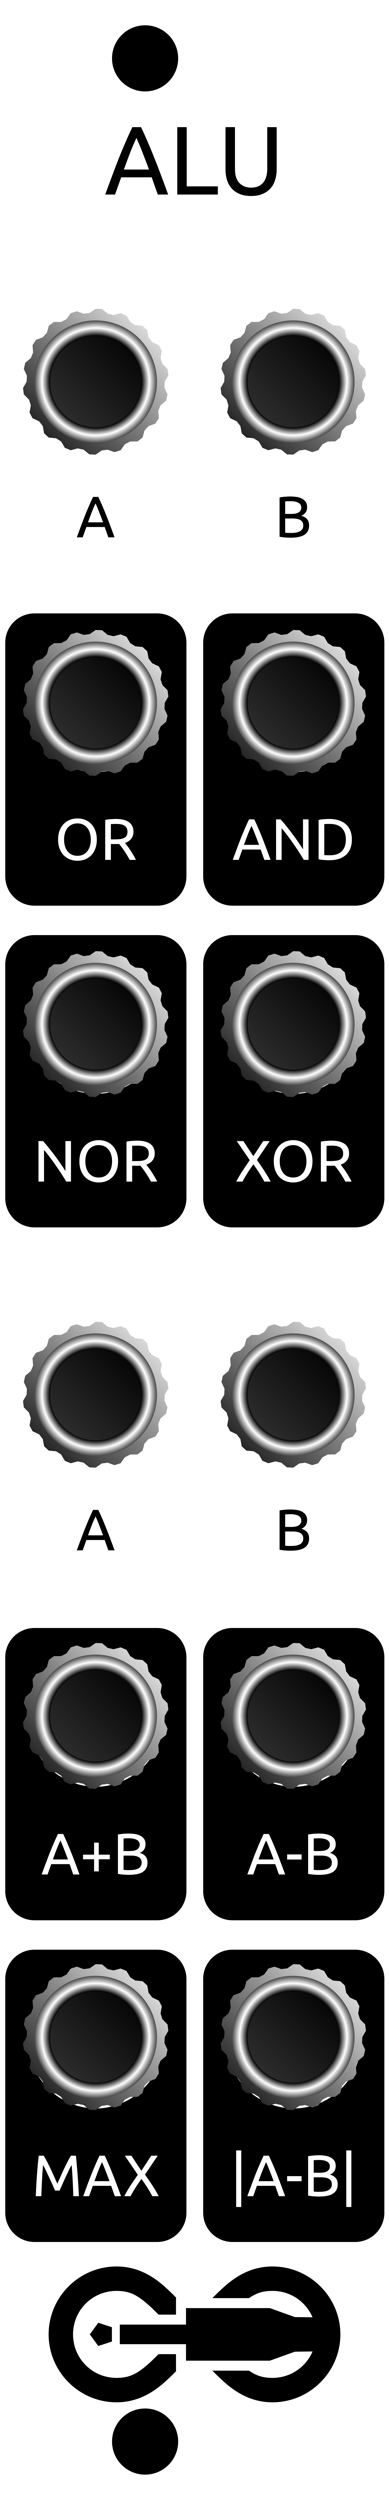 <?xml version="1.0" encoding="UTF-8"?>
<svg id="svg413" width="20mm" height="128.5mm" version="1.1" viewBox="0 0 20 128.5" xmlns="http://www.w3.org/2000/svg">
  <defs id="defs207">
    <linearGradient id="id1" x1="1" x2="0" y2="1">
      <stop id="stop3" stop-color="#fff" offset="-1"/>
      <stop id="stop5" offset="2"/>
    </linearGradient>
    <radialGradient id="id2">
      <stop id="stop8" offset=".746"/>
      <stop id="stop10" stop-color="#fff" offset=".873"/>
      <stop id="stop12" stop-color="#444" offset="1"/>
    </radialGradient>
    <linearGradient id="id3" x1="1" x2="0" y2="1">
      <stop id="stop15" offset="0"/>
      <stop id="stop17" stop-color="#333" offset="1"/>
    </linearGradient>
  </defs>
  <rect id="background" width="20" height="128.5" fill="#fff"/>
  <g id="stencil" font-family="Ubuntu" font-size="3">
    <path id="path1240" d="m8.115 10q-0.085-0.225-0.16-0.44-0.075-0.22-0.155-0.445h-1.57l-0.315 0.885h-0.505q0.2-0.55 0.375-1.015 0.175-0.47 0.34-0.89 0.17-0.42 0.335-0.8 0.165-0.385 0.345-0.76h0.445q0.18 0.375 0.345 0.76 0.165 0.38 0.33 0.8 0.17 0.42 0.345 0.89 0.175 0.465 0.375 1.015zm-0.455-1.285q-0.16-0.435-0.32-0.84-0.155-0.41-0.325-0.785-0.175 0.375-0.335 0.785-0.155 0.405-0.31 0.84z"/>
    <path id="path1242" d="m11.2 9.58v0.42h-2.085v-3.465h0.485v3.045z"/>
    <path id="path1244" d="m12.91 10.075q-0.34 0-0.59-0.105t-0.41-0.285q-0.16-0.185-0.24-0.435-0.075-0.25-0.075-0.54v-2.175h0.485v2.12q0 0.52 0.23 0.755t0.6 0.235q0.185 0 0.335-0.055 0.155-0.06 0.265-0.18t0.17-0.305q0.06-0.19 0.06-0.45v-2.12h0.485v2.175q0 0.29-0.08 0.54-0.075 0.25-0.24 0.435-0.16 0.18-0.41 0.285-0.245 0.105-0.585 0.105z"/>
    <path id="path213" transform="translate(2.5 116.5) scale(.15)" d="m23.274 0c-12.804 0-23.274 10.47-23.274 23.274 0 12.804 10.47 23.274 23.274 23.274 6.282 0 11.38-2.549 15.731-6.245 1.539-1.307 3.076-2.788 4.658-4.388l-0.009-5.869-5.989 0.003c-1.484 1.506-2.847 2.828-4.08 3.877-3.513 2.985-6.049 4.254-10.311 4.254-8.281 0-14.905-6.623-14.905-14.905 0-8.281 6.623-14.905 14.905-14.905 4.261 0 6.798 1.27 10.311 4.254 1.234 1.048 2.596 2.371 4.08 3.877l5.989 0.003 0.009-5.869c-1.582-1.6-3.12-3.08-4.658-4.388-4.351-3.697-9.449-6.245-15.731-6.245zm53.451 0c-6.282 1.0197e-4 -11.379 2.549-15.73 6.245-1.607 1.366-3.213 2.919-4.871 4.602h12.572c2.477-1.718 4.74-2.478 8.029-2.478h3.82e-4c6.2 0 11.47 3.713 13.728 9.055l-6.042-0.075-8.585-3.08-28.741 3.81e-4v5.646h-22.686v6.719h22.686v5.646l28.741 3.82e-4 8.585-3.08 6.042-0.075c-2.258 5.341-7.528 9.055-13.728 9.055h-3.82e-4c-3.289-5.9e-5 -5.553-0.761-8.029-2.478h-12.572c1.658 1.683 3.264 3.236 4.871 4.602 4.351 3.697 9.449 6.245 15.73 6.245h3.82e-4c12.804 0 23.274-10.47 23.274-23.274-8e-6 -12.804-10.47-23.274-23.274-23.274zm-59.712 19.295-2.891 3.979 2.891 3.979 4.677-1.52v-4.918z"/>
    <g id="g216" transform="translate(4.92,19.62)">
      <path id="path1247" d="m0.652 8q-0.051-0.135-0.096-0.264-0.045-0.132-0.093-0.267h-0.942l-0.189 0.531h-0.303q0.12-0.33 0.225-0.609 0.105-0.282 0.204-0.534 0.102-0.252 0.201-0.48 0.099-0.231 0.207-0.456h0.267q0.108 0.225 0.207 0.456 0.099 0.228 0.198 0.48 0.102 0.252 0.207 0.534 0.105 0.279 0.225 0.609zm-0.273-0.771q-0.096-0.261-0.192-0.504-0.093-0.246-0.195-0.471-0.105 0.225-0.201 0.471-0.093 0.243-0.186 0.504z"/>
    </g>
    <g id="g219" transform="translate(15.08,19.62)">
      <path id="path1250" d="m-0.145 8.018q-0.063 0-0.138-3e-3 -0.072-3e-3 -0.147-9e-3 -0.072-6e-3 -0.144-0.015t-0.132-0.024v-2.016q0.06-0.015 0.132-0.024t0.144-0.015q0.075-6e-3 0.147-9e-3t0.135-3e-3q0.18 0 0.336 0.027 0.159 0.027 0.273 0.093 0.117 0.063 0.183 0.168t0.066 0.258q0 0.171-0.081 0.282-0.081 0.108-0.216 0.162 0.183 0.054 0.291 0.171t0.108 0.33q0 0.312-0.231 0.471-0.228 0.156-0.726 0.156zm-0.273-0.987v0.732q0.033 3e-3 0.078 6e-3 0.039 3e-3 0.09 6e-3 0.054 0 0.123 0 0.129 0 0.243-0.015 0.117-0.018 0.204-0.06t0.138-0.117q0.054-0.075 0.054-0.189 0-0.102-0.039-0.171-0.039-0.072-0.114-0.114-0.072-0.042-0.174-0.06t-0.228-0.018zm0-0.234h0.306q0.108 0 0.204-0.015t0.165-0.054q0.072-0.039 0.111-0.102 0.042-0.063 0.042-0.159 0-0.09-0.042-0.15-0.042-0.063-0.117-0.099-0.072-0.039-0.171-0.057t-0.21-0.018-0.174 3e-3 -0.114 9e-3z"/>
    </g>
    <g id="g223" transform="translate(4.92,36.13)">
      <path id="path_cannkgwrwx" transform="matrix(.265 0 0 .265 -4.92 -36.13)" d="m6.689 118.98a5.669 5.669 0 0 0-5.67 5.668v45.355a5.669 5.669 0 0 0 5.67 5.668h23.811a5.669 5.669 0 0 0 5.67-5.668v-45.355a5.669 5.669 0 0 0-5.67-5.668zm11.906 4.346a13.229 13.229 0 0 1 0 26.457 13.229 13.229 0 0 1 0-26.457zm-3.543 35.426c0.506 0 0.982 0.086 1.428 0.26 0.454 0.174 0.851 0.435 1.191 0.783 0.34 0.34 0.608 0.767 0.805 1.281 0.204 0.514 0.307 1.107 0.307 1.779 0 0.673-0.103 1.267-0.307 1.781-0.197 0.514-0.465 0.945-0.805 1.293-0.34 0.34-0.738 0.596-1.191 0.77-0.446 0.174-0.921 0.262-1.428 0.262-0.514 0-1.002-0.088-1.463-0.262-0.454-0.174-0.855-0.429-1.203-0.77-0.34-0.348-0.612-0.779-0.816-1.293-0.197-0.514-0.295-1.109-0.295-1.781 0-0.673 0.098-1.265 0.295-1.779 0.204-0.514 0.476-0.941 0.816-1.281 0.348-0.348 0.75-0.609 1.203-0.783 0.461-0.174 0.949-0.26 1.463-0.26zm7.449 0.102c1.104 0 1.943 0.207 2.518 0.623 0.582 0.416 0.873 1.035 0.873 1.859 0 0.522-0.14 0.967-0.42 1.338-0.272 0.37-0.676 0.647-1.213 0.828 0.121 0.151 0.272 0.352 0.453 0.602 0.189 0.242 0.382 0.514 0.578 0.816 0.197 0.295 0.389 0.605 0.578 0.93 0.197 0.325 0.362 0.639 0.498 0.941h-1.201c-0.151-0.287-0.317-0.578-0.498-0.873-0.174-0.295-0.352-0.575-0.533-0.84-0.181-0.272-0.363-0.525-0.545-0.76-0.174-0.234-0.333-0.437-0.477-0.611-0.098 8e-3 -0.201 0.012-0.307 0.012h-1.291v3.072h-1.1v-7.744c0.31-0.076 0.653-0.126 1.031-0.148 0.386-0.03 0.737-0.045 1.055-0.045zm-7.473 0.861c-0.401 0-0.763 0.075-1.088 0.227-0.317 0.144-0.59 0.353-0.816 0.625-0.219 0.272-0.391 0.603-0.512 0.996-0.121 0.386-0.18 0.817-0.18 1.293s0.059 0.912 0.18 1.305c0.121 0.386 0.293 0.714 0.512 0.986 0.227 0.272 0.499 0.484 0.816 0.635 0.325 0.144 0.687 0.215 1.088 0.215s0.761-0.071 1.078-0.215c0.317-0.151 0.585-0.363 0.805-0.635 0.227-0.272 0.401-0.601 0.521-0.986 0.121-0.393 0.182-0.828 0.182-1.305s-0.061-0.907-0.182-1.293c-0.121-0.393-0.295-0.724-0.521-0.996-0.219-0.272-0.487-0.481-0.805-0.625-0.317-0.151-0.677-0.227-1.078-0.227zm7.562 0.102c-0.469 0-0.827 0.013-1.076 0.035v2.959h0.781c0.378 0 0.719-0.019 1.022-0.057 0.302-0.038 0.556-0.109 0.76-0.215 0.212-0.106 0.373-0.254 0.486-0.443 0.113-0.197 0.17-0.452 0.17-0.77 0-0.295-0.057-0.542-0.17-0.738-0.113-0.197-0.268-0.351-0.465-0.465-0.189-0.113-0.415-0.193-0.68-0.238-0.257-0.045-0.533-0.068-0.828-0.068z" style=""/>
    </g>
    <g id="g227" transform="translate(15.08,36.13)">
      <path id="path_stvqvmigzv" transform="matrix(.265 0 0 .265 -15.08 -36.13)" d="m45.09 118.98a5.669 5.669 0 0 0-5.67 5.668v45.355a5.669 5.669 0 0 0 5.67 5.668h23.811a5.669 5.669 0 0 0 5.67-5.668v-45.355a5.669 5.669 0 0 0-5.67-5.668zm11.906 4.346a13.229 13.229 0 0 1 0 26.457 13.229 13.229 0 0 1 0-26.457zm6.904 35.527c0.643 0 1.233 0.084 1.77 0.25 0.537 0.159 0.997 0.404 1.383 0.736 0.386 0.325 0.685 0.742 0.896 1.248 0.212 0.499 0.316 1.087 0.316 1.768 0 0.68-0.105 1.275-0.316 1.781-0.212 0.499-0.511 0.913-0.896 1.246-0.386 0.325-0.846 0.572-1.383 0.738-0.537 0.159-1.127 0.238-1.77 0.238-0.317 0-0.669-0.017-1.055-0.047-0.378-0.023-0.721-0.071-1.031-0.146v-7.619c0.31-0.076 0.653-0.126 1.031-0.148 0.386-0.03 0.737-0.045 1.055-0.045zm-15.58 0.08h1.01c0.272 0.567 0.534 1.141 0.783 1.723 0.249 0.574 0.499 1.179 0.748 1.814 0.257 0.635 0.517 1.307 0.781 2.018 0.265 0.703 0.549 1.471 0.852 2.303h-1.203c-0.129-0.34-0.248-0.673-0.361-0.998-0.113-0.333-0.231-0.67-0.352-1.01h-3.561l-0.715 2.008h-1.145c0.302-0.832 0.585-1.6 0.85-2.303 0.265-0.711 0.522-1.383 0.771-2.018 0.257-0.635 0.51-1.24 0.76-1.814 0.249-0.582 0.509-1.156 0.781-1.723zm5.24 0h0.873c0.355 0.378 0.732 0.82 1.133 1.326 0.408 0.499 0.808 1.016 1.201 1.553 0.401 0.529 0.775 1.05 1.123 1.564 0.355 0.514 0.655 0.972 0.896 1.373v-5.816h1.076v7.857h-0.918c-0.166-0.28-0.359-0.594-0.578-0.941-0.212-0.348-0.442-0.708-0.691-1.078-0.249-0.378-0.511-0.759-0.783-1.145-0.265-0.386-0.528-0.756-0.793-1.111-0.265-0.363-0.522-0.702-0.771-1.02s-0.48-0.598-0.691-0.84v6.135h-1.076zm10.43 0.883c-0.31 0-0.551 4e-3 -0.725 0.012-0.166 8e-3 -0.284 0.016-0.352 0.023v6.01c0.068 8e-3 0.185 0.014 0.352 0.021 0.174 8e-3 0.415 0.012 0.725 0.012 1.043 0 1.822-0.264 2.336-0.793 0.514-0.537 0.771-1.286 0.771-2.246s-0.257-1.703-0.771-2.232c-0.514-0.537-1.293-0.807-2.336-0.807zm-15.193 0.375c-0.265 0.567-0.518 1.159-0.76 1.779-0.234 0.612-0.469 1.249-0.703 1.906h2.926c-0.242-0.658-0.483-1.294-0.725-1.906-0.234-0.62-0.481-1.212-0.738-1.779z" style=""/>
    </g>
    <g id="g231" transform="translate(4.92,52.64)">
      <path id="path_yrrrokilbs" transform="matrix(.265 0 0 .265 -4.92 -52.64)" d="m6.689 181.38a5.669 5.669 0 0 0-5.67 5.67v45.354a5.669 5.669 0 0 0 5.67 5.67h23.811a5.669 5.669 0 0 0 5.67-5.67v-45.354a5.669 5.669 0 0 0-5.67-5.67zm11.906 4.348a13.229 13.229 0 0 1 0 26.457 13.229 13.229 0 0 1 0-26.457zm0.584 35.426c0.506 0 0.982 0.086 1.428 0.26 0.454 0.174 0.851 0.435 1.191 0.783 0.34 0.34 0.608 0.767 0.805 1.281 0.204 0.514 0.307 1.107 0.307 1.779s-0.103 1.267-0.307 1.781c-0.197 0.514-0.465 0.943-0.805 1.291-0.34 0.34-0.738 0.598-1.191 0.771-0.446 0.174-0.921 0.262-1.428 0.262-0.514 0-1.002-0.088-1.463-0.262-0.454-0.174-0.855-0.431-1.203-0.771-0.34-0.348-0.61-0.777-0.814-1.291-0.197-0.514-0.295-1.109-0.295-1.781s0.098-1.265 0.295-1.779c0.204-0.514 0.474-0.941 0.814-1.281 0.348-0.348 0.75-0.609 1.203-0.783 0.461-0.174 0.949-0.26 1.463-0.26zm7.449 0.102c1.104 0 1.943 0.207 2.518 0.623 0.582 0.416 0.873 1.035 0.873 1.859 0 0.522-0.14 0.968-0.42 1.338-0.272 0.37-0.676 0.647-1.213 0.828 0.121 0.151 0.272 0.352 0.453 0.602 0.189 0.242 0.382 0.514 0.578 0.816 0.197 0.295 0.389 0.605 0.578 0.93 0.197 0.325 0.362 0.639 0.498 0.941h-1.201c-0.151-0.287-0.317-0.578-0.498-0.873-0.174-0.295-0.352-0.575-0.533-0.84-0.181-0.272-0.363-0.525-0.545-0.76-0.174-0.234-0.333-0.437-0.477-0.611-0.098 8e-3 -0.199 0.01-0.305 0.01h-1.293v3.074h-1.1v-7.744c0.31-0.076 0.653-0.126 1.031-0.148 0.386-0.03 0.737-0.045 1.055-0.045zm-19.162 0.078h0.873c0.355 0.378 0.732 0.822 1.133 1.328 0.408 0.499 0.81 1.016 1.203 1.553 0.401 0.529 0.773 1.05 1.121 1.564 0.355 0.514 0.655 0.972 0.896 1.373v-5.818h1.078v7.859h-0.92c-0.166-0.28-0.359-0.594-0.578-0.941-0.212-0.348-0.442-0.708-0.691-1.078-0.249-0.378-0.509-0.759-0.781-1.145-0.265-0.386-0.53-0.756-0.795-1.111-0.265-0.363-0.522-0.704-0.771-1.022s-0.48-0.596-0.691-0.838v6.135h-1.076zm11.689 0.783c-0.401 0-0.763 0.075-1.088 0.227-0.317 0.144-0.59 0.351-0.816 0.623-0.219 0.272-0.389 0.605-0.51 0.998-0.121 0.386-0.182 0.817-0.182 1.293s0.061 0.912 0.182 1.305c0.121 0.386 0.291 0.714 0.51 0.986 0.227 0.272 0.499 0.484 0.816 0.635 0.325 0.144 0.687 0.215 1.088 0.215s0.761-0.071 1.078-0.215c0.317-0.151 0.585-0.363 0.805-0.635 0.227-0.272 0.401-0.601 0.521-0.986 0.121-0.393 0.182-0.828 0.182-1.305 0-0.476-0.061-0.907-0.182-1.293-0.121-0.393-0.295-0.726-0.521-0.998-0.219-0.272-0.487-0.479-0.805-0.623-0.317-0.151-0.677-0.227-1.078-0.227zm7.562 0.102c-0.469 0-0.827 0.013-1.076 0.035v2.959h0.781c0.378 0 0.719-0.019 1.022-0.057 0.302-0.038 0.556-0.109 0.76-0.215 0.212-0.106 0.373-0.254 0.486-0.443 0.113-0.197 0.172-0.454 0.172-0.771 0-0.295-0.058-0.54-0.172-0.736-0.113-0.197-0.268-0.351-0.465-0.465-0.189-0.113-0.415-0.193-0.68-0.238-0.257-0.045-0.533-0.068-0.828-0.068z" style=""/>
    </g>
    <g id="g235" transform="translate(15.08,52.64)">
      <path id="path_vzpoapcczo" transform="matrix(.265 0 0 .265 -15.08 -52.64)" d="m45.09 181.38a5.669 5.669 0 0 0-5.67 5.67v45.354a5.669 5.669 0 0 0 5.67 5.67h23.811a5.669 5.669 0 0 0 5.67-5.67v-45.354a5.669 5.669 0 0 0-5.67-5.67zm11.906 4.348a13.229 13.229 0 0 1 0 26.457 13.229 13.229 0 0 1 0-26.457zm-0.104 35.426c0.506 0 0.984 0.086 1.43 0.26 0.454 0.174 0.849 0.435 1.19 0.783 0.34 0.34 0.61 0.767 0.807 1.281 0.204 0.514 0.305 1.107 0.305 1.779s-0.101 1.267-0.305 1.781c-0.197 0.514-0.466 0.943-0.807 1.291-0.34 0.34-0.736 0.598-1.19 0.771-0.446 0.174-0.923 0.262-1.43 0.262-0.514 0-1.002-0.088-1.463-0.262-0.454-0.174-0.853-0.431-1.201-0.771-0.34-0.348-0.612-0.777-0.816-1.291-0.197-0.514-0.295-1.109-0.295-1.781-1e-6 -0.673 0.098-1.265 0.295-1.779 0.204-0.514 0.476-0.941 0.816-1.281 0.348-0.348 0.748-0.609 1.201-0.783 0.461-0.174 0.949-0.26 1.463-0.26zm7.449 0.102c1.104 0 1.943 0.207 2.518 0.623 0.582 0.416 0.873 1.035 0.873 1.859 0 0.522-0.14 0.968-0.42 1.338-0.272 0.37-0.676 0.647-1.213 0.828 0.121 0.151 0.272 0.352 0.453 0.602 0.189 0.242 0.384 0.514 0.58 0.816 0.197 0.295 0.389 0.605 0.578 0.93 0.197 0.325 0.362 0.639 0.498 0.941h-1.201c-0.151-0.287-0.319-0.578-0.5-0.873-0.174-0.295-0.352-0.575-0.533-0.84-0.181-0.272-0.362-0.525-0.543-0.76-0.174-0.234-0.333-0.437-0.477-0.611-0.098 8e-3 -0.201 0.01-0.307 0.01h-1.293v3.074h-1.1v-7.744c0.31-0.076 0.655-0.126 1.033-0.148 0.386-0.03 0.735-0.045 1.053-0.045zm-18.402 0.078h1.272l1.938 2.926 1.916-2.926h1.26l-2.473 3.664c0.514 0.733 0.998 1.447 1.451 2.143 0.454 0.695 0.855 1.38 1.203 2.053h-1.236c-0.113-0.227-0.249-0.478-0.408-0.75-0.159-0.28-0.333-0.567-0.521-0.861-0.189-0.302-0.386-0.6-0.59-0.895-0.204-0.302-0.401-0.587-0.59-0.852-0.189 0.265-0.386 0.549-0.59 0.852-0.204 0.295-0.401 0.592-0.59 0.895-0.181 0.295-0.355 0.582-0.521 0.861-0.159 0.272-0.295 0.523-0.408 0.75h-1.213c0.34-0.665 0.734-1.343 1.18-2.031 0.454-0.688 0.933-1.393 1.44-2.119zm10.932 0.783c-0.401 0-0.765 0.075-1.09 0.227-0.317 0.144-0.59 0.351-0.816 0.623-0.219 0.272-0.389 0.605-0.51 0.998-0.121 0.386-0.182 0.817-0.182 1.293-1e-6 0.476 0.061 0.912 0.182 1.305 0.121 0.386 0.291 0.714 0.51 0.986 0.227 0.272 0.499 0.484 0.816 0.635 0.325 0.144 0.689 0.215 1.09 0.215s0.759-0.071 1.076-0.215c0.317-0.151 0.585-0.363 0.805-0.635 0.227-0.272 0.401-0.601 0.521-0.986 0.121-0.393 0.182-0.828 0.182-1.305s-0.061-0.907-0.182-1.293c-0.121-0.393-0.295-0.726-0.521-0.998-0.219-0.272-0.487-0.479-0.805-0.623-0.317-0.151-0.676-0.227-1.076-0.227zm7.562 0.102c-0.469 0-0.829 0.013-1.078 0.035v2.959h0.783c0.378 0 0.717-0.019 1.02-0.057s0.556-0.109 0.76-0.215c0.212-0.106 0.375-0.254 0.488-0.443 0.113-0.197 0.17-0.454 0.17-0.771 0-0.295-0.057-0.54-0.17-0.736-0.113-0.197-0.268-0.351-0.465-0.465-0.189-0.113-0.415-0.193-0.68-0.238-0.257-0.045-0.533-0.068-0.828-0.068z" style=""/>
    </g>
    <g id="g238" transform="translate(4.92,71.69)">
      <path id="path1253" d="m0.652 8q-0.051-0.135-0.096-0.264-0.045-0.132-0.093-0.267h-0.942l-0.189 0.531h-0.303q0.12-0.33 0.225-0.609 0.105-0.282 0.204-0.534 0.102-0.252 0.201-0.48 0.099-0.231 0.207-0.456h0.267q0.108 0.225 0.207 0.456 0.099 0.228 0.198 0.48 0.102 0.252 0.207 0.534 0.105 0.279 0.225 0.609zm-0.273-0.771q-0.096-0.261-0.192-0.504-0.093-0.246-0.195-0.471-0.105 0.225-0.201 0.471-0.093 0.243-0.186 0.504z"/>
    </g>
    <g id="g241" transform="translate(15.08,71.69)">
      <path id="path1256" d="m-0.145 8.018q-0.063 0-0.138-3e-3 -0.072-3e-3 -0.147-9e-3 -0.072-6e-3 -0.144-0.015t-0.132-0.024v-2.016q0.06-0.015 0.132-0.024t0.144-0.015q0.075-6e-3 0.147-9e-3t0.135-3e-3q0.18 0 0.336 0.027 0.159 0.027 0.273 0.093 0.117 0.063 0.183 0.168t0.066 0.258q0 0.171-0.081 0.282-0.081 0.108-0.216 0.162 0.183 0.054 0.291 0.171t0.108 0.33q0 0.312-0.231 0.471-0.228 0.156-0.726 0.156zm-0.273-0.987v0.732q0.033 3e-3 0.078 6e-3 0.039 3e-3 0.09 6e-3 0.054 0 0.123 0 0.129 0 0.243-0.015 0.117-0.018 0.204-0.06t0.138-0.117q0.054-0.075 0.054-0.189 0-0.102-0.039-0.171-0.039-0.072-0.114-0.114-0.072-0.042-0.174-0.06t-0.228-0.018zm0-0.234h0.306q0.108 0 0.204-0.015t0.165-0.054q0.072-0.039 0.111-0.102 0.042-0.063 0.042-0.159 0-0.09-0.042-0.15-0.042-0.063-0.117-0.099-0.072-0.039-0.171-0.057t-0.21-0.018-0.174 3e-3 -0.114 9e-3z"/>
    </g>
    <g id="g245" transform="translate(4.92,88.2)">
      <path id="path_epxegnwiqb" transform="matrix(.265 0 0 .265 -4.92 -88.2)" d="m6.689 315.78a5.669 5.669 0 0 0-5.67 5.67v45.354a5.669 5.669 0 0 0 5.67 5.67h23.811a5.669 5.669 0 0 0 5.67-5.67v-45.354a5.669 5.669 0 0 0-5.67-5.67zm11.906 4.348a13.228 13.228 0 0 1 0 26.455 13.228 13.228 0 0 1 0-26.455zm6.394 35.527c0.454 0 0.876 0.034 1.27 0.102 0.401 0.068 0.744 0.185 1.031 0.352 0.295 0.159 0.527 0.37 0.693 0.635 0.166 0.265 0.248 0.589 0.248 0.975 0 0.431-0.101 0.787-0.305 1.066-0.204 0.272-0.476 0.475-0.816 0.611 0.461 0.136 0.827 0.352 1.1 0.646 0.272 0.295 0.408 0.711 0.408 1.248 0 0.786-0.291 1.379-0.873 1.779-0.574 0.393-1.489 0.59-2.744 0.59-0.159 0-0.333-4e-3 -0.521-0.012-0.181-8e-3 -0.368-0.018-0.557-0.033-0.181-0.015-0.362-0.034-0.543-0.057-0.181-0.023-0.349-0.052-0.5-0.09v-7.621c0.151-0.038 0.319-0.067 0.5-0.09 0.181-0.023 0.362-0.042 0.543-0.057 0.189-0.015 0.375-0.028 0.557-0.035 0.181-8e-3 0.351-0.01 0.51-0.01zm-13.742 0.078h1.01c0.272 0.567 0.532 1.143 0.781 1.725 0.249 0.574 0.499 1.179 0.748 1.814 0.257 0.635 0.519 1.307 0.783 2.018 0.265 0.703 0.547 1.469 0.85 2.301h-1.201c-0.129-0.34-0.25-0.673-0.363-0.998-0.113-0.333-0.231-0.668-0.352-1.008h-3.561l-0.713 2.006h-1.147c0.302-0.831 0.587-1.598 0.852-2.301 0.265-0.711 0.52-1.383 0.77-2.018 0.257-0.635 0.51-1.24 0.76-1.814 0.249-0.582 0.511-1.158 0.783-1.725zm13.811 0.84c-0.28 0-0.499 4e-3 -0.658 0.012-0.159 8e-3 -0.301 0.018-0.43 0.033v2.426h1.156c0.272 0 0.528-0.019 0.77-0.057 0.242-0.038 0.451-0.105 0.625-0.203 0.181-0.098 0.322-0.226 0.42-0.385 0.106-0.159 0.158-0.36 0.158-0.602 0-0.227-0.052-0.415-0.158-0.566-0.106-0.159-0.254-0.284-0.443-0.375-0.181-0.098-0.397-0.169-0.646-0.215-0.249-0.045-0.513-0.068-0.793-0.068zm-13.334 0.42c-0.265 0.567-0.518 1.159-0.76 1.779-0.234 0.612-0.469 1.247-0.703 1.904h2.926c-0.242-0.658-0.485-1.292-0.727-1.904-0.234-0.62-0.479-1.212-0.736-1.779zm6.531 0.418h0.906v2.336h2.143v0.896h-2.143v2.348h-0.906v-2.348h-2.144v-0.896h2.144zm5.715 2.518v2.768c0.083 8e-3 0.18 0.014 0.293 0.021 0.098 8e-3 0.213 0.016 0.342 0.023h0.465c0.325 0 0.631-0.019 0.918-0.057 0.295-0.045 0.552-0.121 0.771-0.227 0.219-0.106 0.393-0.254 0.521-0.443 0.136-0.189 0.203-0.426 0.203-0.713 0-0.257-0.048-0.473-0.146-0.646-0.098-0.181-0.243-0.326-0.432-0.432-0.181-0.106-0.401-0.181-0.658-0.227-0.257-0.045-0.544-0.068-0.861-0.068z" style=""/>
    </g>
    <g id="g249" transform="translate(15.08,88.2)">
      <path id="path_ksnojtxtjx" transform="matrix(.265 0 0 .265 -15.08 -88.2)" d="m45.09 315.78a5.669 5.669 0 0 0-5.67 5.67v45.354a5.669 5.669 0 0 0 5.67 5.67h23.811a5.669 5.669 0 0 0 5.67-5.67v-45.354a5.669 5.669 0 0 0-5.67-5.67zm11.906 4.348a13.228 13.228 0 0 1 0 26.455 13.228 13.228 0 0 1 0-26.455zm4.893 35.527c0.454 0 0.876 0.034 1.27 0.102 0.401 0.068 0.744 0.185 1.031 0.352 0.295 0.159 0.525 0.37 0.691 0.635 0.166 0.265 0.25 0.589 0.25 0.975 0 0.431-0.103 0.787-0.307 1.066-0.204 0.272-0.476 0.475-0.816 0.611 0.461 0.136 0.827 0.352 1.1 0.646 0.272 0.295 0.408 0.711 0.408 1.248 0 0.786-0.291 1.379-0.873 1.779-0.574 0.393-1.489 0.59-2.744 0.59-0.159 0-0.333-4e-3 -0.521-0.012-0.181-8e-3 -0.366-0.018-0.555-0.033-0.181-0.015-0.363-0.034-0.545-0.057-0.181-0.023-0.347-0.052-0.498-0.09v-7.621c0.151-0.038 0.317-0.067 0.498-0.09 0.181-0.023 0.363-0.042 0.545-0.057 0.189-0.015 0.373-0.028 0.555-0.035 0.181-8e-3 0.353-0.01 0.512-0.01zm-10.738 0.078h1.01c0.272 0.567 0.532 1.143 0.781 1.725 0.249 0.574 0.499 1.179 0.748 1.814 0.257 0.635 0.519 1.307 0.783 2.018 0.265 0.703 0.547 1.469 0.85 2.301h-1.201c-0.129-0.34-0.25-0.673-0.363-0.998-0.113-0.333-0.231-0.668-0.352-1.008h-3.561l-0.713 2.006h-1.147c0.302-0.831 0.587-1.598 0.852-2.301 0.265-0.711 0.52-1.383 0.77-2.018 0.257-0.635 0.51-1.24 0.76-1.814 0.249-0.582 0.511-1.158 0.783-1.725zm10.805 0.84c-0.28 0-0.498 4e-3 -0.656 0.012-0.159 8e-3 -0.303 0.018-0.432 0.033v2.426h1.156c0.272 0 0.53-0.019 0.771-0.057 0.242-0.038 0.449-0.105 0.623-0.203 0.181-0.098 0.322-0.226 0.42-0.385 0.106-0.159 0.158-0.36 0.158-0.602 0-0.227-0.052-0.415-0.158-0.566-0.106-0.159-0.252-0.284-0.441-0.375-0.181-0.098-0.397-0.169-0.646-0.215-0.249-0.045-0.515-0.068-0.795-0.068zm-10.328 0.42c-0.265 0.567-0.518 1.159-0.76 1.779-0.234 0.612-0.469 1.247-0.703 1.904h2.926c-0.242-0.658-0.485-1.292-0.727-1.904-0.234-0.62-0.479-1.212-0.736-1.779zm4.082 2.709h2.801v0.986h-2.801zm5.158 0.227v2.768c0.083 8e-3 0.182 0.014 0.295 0.021 0.098 8e-3 0.211 0.016 0.34 0.023h0.465c0.325 0 0.631-0.019 0.918-0.057 0.295-0.045 0.552-0.121 0.771-0.227s0.393-0.254 0.521-0.443c0.136-0.189 0.205-0.426 0.205-0.713 0-0.257-0.05-0.473-0.148-0.646-0.098-0.181-0.241-0.326-0.43-0.432-0.181-0.106-0.401-0.181-0.658-0.227-0.257-0.045-0.544-0.068-0.861-0.068z" style=""/>
    </g>
    <g id="g253" transform="translate(4.92,104.71)">
      <path id="path_mqthqmaofj" transform="matrix(.265 0 0 .265 -4.92 -104.71)" d="m6.689 378.18a5.669 5.669 0 0 0-5.67 5.67v45.354a5.669 5.669 0 0 0 5.67 5.67h23.811a5.669 5.669 0 0 0 5.67-5.67v-45.354a5.669 5.669 0 0 0-5.67-5.67zm11.906 4.346a13.229 13.229 0 0 1 0 26.457 13.229 13.229 0 0 1 0-26.457zm-11.078 35.607h0.963c0.204 0.333 0.424 0.726 0.658 1.18s0.469 0.929 0.703 1.428c0.234 0.491 0.46 0.987 0.68 1.486 0.219 0.491 0.42 0.941 0.602 1.35 0.181-0.408 0.382-0.858 0.602-1.35 0.219-0.499 0.445-0.995 0.68-1.486 0.234-0.499 0.469-0.974 0.703-1.428s0.454-0.847 0.658-1.18h0.963c0.257 2.532 0.45 5.151 0.578 7.857h-1.076c-0.038-1.058-0.084-2.105-0.137-3.141-0.053-1.043-0.12-2.01-0.203-2.902-0.076 0.129-0.178 0.313-0.307 0.555-0.121 0.242-0.253 0.518-0.396 0.828-0.144 0.302-0.299 0.627-0.465 0.975-0.159 0.34-0.311 0.673-0.455 0.998-0.144 0.325-0.28 0.629-0.408 0.908-0.121 0.28-0.219 0.51-0.295 0.691h-0.883c-0.076-0.181-0.178-0.412-0.307-0.691-0.121-0.28-0.253-0.583-0.396-0.908-0.144-0.325-0.299-0.658-0.465-0.998-0.159-0.348-0.311-0.672-0.455-0.975-0.144-0.31-0.278-0.586-0.406-0.828-0.121-0.242-0.219-0.426-0.295-0.555-0.083 0.892-0.152 1.859-0.205 2.902-0.053 1.036-0.099 2.082-0.137 3.141h-1.076c0.03-0.68 0.064-1.365 0.102-2.053 0.038-0.695 0.08-1.376 0.125-2.041 0.053-0.673 0.105-1.326 0.158-1.961 0.06-0.635 0.125-1.236 0.193-1.803zm11.793 0h1.008c0.272 0.567 0.534 1.141 0.783 1.723 0.249 0.574 0.499 1.179 0.748 1.814 0.257 0.635 0.517 1.309 0.781 2.019 0.265 0.703 0.549 1.469 0.852 2.301h-1.201c-0.129-0.34-0.25-0.673-0.363-0.998-0.113-0.333-0.231-0.668-0.352-1.008h-3.561l-0.715 2.006h-1.145c0.302-0.831 0.585-1.598 0.85-2.301 0.265-0.711 0.522-1.385 0.771-2.019 0.257-0.635 0.51-1.24 0.76-1.814 0.249-0.582 0.511-1.156 0.783-1.723zm4.908 0h1.27l1.94 2.926 1.916-2.926h1.26l-2.473 3.662c0.514 0.733 0.998 1.447 1.451 2.143 0.454 0.695 0.855 1.38 1.203 2.053h-1.236c-0.113-0.227-0.249-0.476-0.408-0.748-0.159-0.28-0.333-0.567-0.521-0.861-0.189-0.302-0.386-0.602-0.59-0.896-0.204-0.302-0.401-0.585-0.59-0.85-0.189 0.265-0.386 0.547-0.59 0.85-0.204 0.295-0.401 0.594-0.59 0.896-0.181 0.295-0.355 0.582-0.521 0.861-0.159 0.272-0.295 0.521-0.408 0.748h-1.213c0.34-0.665 0.734-1.341 1.18-2.029 0.454-0.688 0.933-1.395 1.44-2.121zm-4.434 1.258c-0.265 0.567-0.518 1.161-0.76 1.781-0.234 0.612-0.469 1.247-0.703 1.904h2.926c-0.242-0.658-0.483-1.292-0.725-1.904-0.234-0.62-0.481-1.214-0.738-1.781z" style=""/>
    </g>
    <g id="g257" transform="translate(15.08,104.71)">
      <path id="path_thgesaddda" transform="matrix(.265 0 0 .265 -15.08 -104.71)" d="m45.09 378.18a5.669 5.669 0 0 0-5.67 5.67v45.354a5.669 5.669 0 0 0 5.67 5.67h23.811a5.669 5.669 0 0 0 5.67-5.67v-45.354a5.669 5.669 0 0 0-5.67-5.67zm11.906 4.346a13.229 13.229 0 0 1 0 26.457 13.229 13.229 0 0 1 0-26.457zm-11.176 34.588h0.986v10.975h-0.986zm21.363 0h0.986v10.975h-0.986zm-5.295 0.939c0.454 0 0.876 0.035 1.27 0.104 0.401 0.068 0.744 0.185 1.031 0.352 0.295 0.159 0.525 0.37 0.691 0.635 0.166 0.265 0.25 0.589 0.25 0.975 0 0.431-0.103 0.787-0.307 1.066-0.204 0.272-0.476 0.475-0.816 0.611 0.461 0.136 0.827 0.352 1.1 0.646 0.272 0.295 0.408 0.711 0.408 1.248 0 0.786-0.291 1.379-0.873 1.779-0.574 0.393-1.489 0.59-2.744 0.59-0.159 0-0.333-4e-3 -0.521-0.012-0.181-8e-3 -0.366-0.018-0.555-0.033-0.181-0.015-0.363-0.034-0.545-0.057-0.181-0.023-0.347-0.054-0.498-0.092v-7.619c0.151-0.038 0.317-0.067 0.498-0.09 0.181-0.023 0.363-0.042 0.545-0.057 0.189-0.015 0.373-0.028 0.555-0.035 0.181-8e-3 0.353-0.012 0.512-0.012zm-10.738 0.08h1.01c0.272 0.567 0.532 1.141 0.781 1.723 0.249 0.574 0.499 1.179 0.748 1.814 0.257 0.635 0.519 1.309 0.783 2.019 0.265 0.703 0.547 1.469 0.85 2.301h-1.201c-0.129-0.34-0.25-0.673-0.363-0.998-0.113-0.333-0.231-0.668-0.352-1.008h-3.561l-0.713 2.006h-1.147c0.302-0.831 0.587-1.598 0.852-2.301 0.265-0.711 0.52-1.385 0.77-2.019 0.257-0.635 0.51-1.24 0.76-1.814 0.249-0.582 0.511-1.156 0.783-1.723zm10.805 0.84c-0.28 0-0.498 2e-3 -0.656 0.01s-0.303 0.02-0.432 0.035v2.426h1.156c0.272 0 0.53-0.019 0.771-0.057s0.449-0.105 0.623-0.203c0.181-0.098 0.322-0.228 0.42-0.387 0.106-0.159 0.158-0.358 0.158-0.6 0-0.227-0.052-0.417-0.158-0.568-0.106-0.159-0.252-0.282-0.441-0.373-0.181-0.098-0.397-0.171-0.646-0.217-0.249-0.045-0.515-0.066-0.795-0.066zm-10.328 0.418c-0.265 0.567-0.518 1.161-0.76 1.781-0.234 0.612-0.469 1.247-0.703 1.904h2.926c-0.242-0.658-0.485-1.292-0.727-1.904-0.234-0.62-0.479-1.214-0.736-1.781zm4.082 2.711h2.801v0.986h-2.801zm5.158 0.227v2.768c0.083 8e-3 0.182 0.014 0.295 0.021 0.098 8e-3 0.211 0.016 0.34 0.023h0.465c0.325 0 0.631-0.019 0.918-0.057 0.295-0.045 0.552-0.121 0.771-0.227 0.219-0.106 0.393-0.254 0.521-0.443 0.136-0.189 0.205-0.428 0.205-0.715 0-0.257-0.05-0.471-0.148-0.645-0.098-0.181-0.241-0.326-0.43-0.432-0.181-0.106-0.401-0.181-0.658-0.227-0.257-0.045-0.544-0.068-0.861-0.068z" style=""/>
    </g>
  </g>
  <g id="throughholes">
    <circle id="circle261" cx="7.46" cy="3" r="1.7"/>
    <circle id="circle263" cx="7.46" cy="125.5" r="1.7"/>
    <circle id="circle265" cx="4.92" cy="19.62" r="3.15"/>
    <circle id="circle269" cx="15.08" cy="19.62" r="3.15"/>
    <circle id="circle273" cx="4.92" cy="36.13" r="3.15"/>
    <circle id="circle277" cx="15.08" cy="36.13" r="3.15"/>
    <circle id="circle281" cx="4.92" cy="52.64" r="3.15"/>
    <circle id="circle285" cx="15.08" cy="52.64" r="3.15"/>
    <circle id="circle289" cx="4.92" cy="71.69" r="3.15"/>
    <circle id="circle293" cx="15.08" cy="71.69" r="3.15"/>
    <circle id="circle297" cx="4.92" cy="88.2" r="3.15"/>
    <circle id="circle301" cx="15.08" cy="88.2" r="3.15"/>
    <circle id="circle305" cx="4.92" cy="104.71" r="3.15"/>
    <circle id="circle309" cx="15.08" cy="104.71" r="3.15"/>
  </g>
  <g id="cosmetics">
    <g id="cosmetics_offset" transform="translate(10 12)">
      <g id="g321" transform="translate(-5.08 7.62)">
        <path id="path315" d="m3.55 0-0.014 0.309 0.157 0.342-0.071 0.319-0.286 0.244-0.119 0.286 0.03 0.375-0.176 0.276-0.352 0.131-0.209 0.228-0.1 0.362-0.26 0.199-0.376 0.003-0.275 0.143-0.218 0.306-0.312 0.098-0.354-0.126-0.307 0.04-0.309 0.214-0.327-0.014-0.29-0.24-0.302-0.067-0.364 0.095-0.302-0.125-0.19-0.324-0.261-0.166-0.374-0.035-0.241-0.221-0.068-0.37-0.189-0.246-0.34-0.161-0.151-0.29 0.063-0.371-0.093-0.295-0.264-0.268-0.043-0.324 0.186-0.327 0.014-0.309-0.157-0.342 0.071-0.319 0.286-0.244 0.119-0.286-0.03-0.375 0.176-0.276 0.352-0.131 0.209-0.228 0.1-0.362 0.26-0.199 0.376-0.003 0.275-0.143 0.218-0.306 0.312-0.098 0.354 0.126 0.307-0.04 0.309-0.214 0.327 0.014 0.29 0.24 0.302 0.067 0.364-0.095 0.302 0.125 0.19 0.324 0.261 0.166 0.374 0.035 0.241 0.221 0.068 0.37 0.189 0.246 0.34 0.161 0.151 0.29-0.063 0.371 0.093 0.295 0.264 0.268 0.043 0.324z" fill="url(#id1) none"/>
        <circle id="circle317" r="3.15" fill="url(#id2) none"/>
        <circle id="circle319" r="2.35" fill="url(#id3) none"/>
      </g>
      <g id="g329" transform="translate(5.08 7.62)">
        <path id="path323" d="m3.55 0-0.014 0.309 0.157 0.342-0.071 0.319-0.286 0.244-0.119 0.286 0.03 0.375-0.176 0.276-0.352 0.131-0.209 0.228-0.1 0.362-0.26 0.199-0.376 0.003-0.275 0.143-0.218 0.306-0.312 0.098-0.354-0.126-0.307 0.04-0.309 0.214-0.327-0.014-0.29-0.24-0.302-0.067-0.364 0.095-0.302-0.125-0.19-0.324-0.261-0.166-0.374-0.035-0.241-0.221-0.068-0.37-0.189-0.246-0.34-0.161-0.151-0.29 0.063-0.371-0.093-0.295-0.264-0.268-0.043-0.324 0.186-0.327 0.014-0.309-0.157-0.342 0.071-0.319 0.286-0.244 0.119-0.286-0.03-0.375 0.176-0.276 0.352-0.131 0.209-0.228 0.1-0.362 0.26-0.199 0.376-0.003 0.275-0.143 0.218-0.306 0.312-0.098 0.354 0.126 0.307-0.04 0.309-0.214 0.327 0.014 0.29 0.24 0.302 0.067 0.364-0.095 0.302 0.125 0.19 0.324 0.261 0.166 0.374 0.035 0.241 0.221 0.068 0.37 0.189 0.246 0.34 0.161 0.151 0.29-0.063 0.371 0.093 0.295 0.264 0.268 0.043 0.324z" fill="url(#id1) none"/>
        <circle id="circle325" r="3.15" fill="url(#id2) none"/>
        <circle id="circle327" r="2.35" fill="url(#id3) none"/>
      </g>
      <g id="g337" transform="translate(-5.08 24.13)">
        <path id="path331" d="m3.55 0-0.014 0.309 0.157 0.342-0.071 0.319-0.286 0.244-0.119 0.286 0.03 0.375-0.176 0.276-0.352 0.131-0.209 0.228-0.1 0.362-0.26 0.199-0.376 0.003-0.275 0.143-0.218 0.306-0.312 0.098-0.354-0.126-0.307 0.04-0.309 0.214-0.327-0.014-0.29-0.24-0.302-0.067-0.364 0.095-0.302-0.125-0.19-0.324-0.261-0.166-0.374-0.035-0.241-0.221-0.068-0.37-0.189-0.246-0.34-0.161-0.151-0.29 0.063-0.371-0.093-0.295-0.264-0.268-0.043-0.324 0.186-0.327 0.014-0.309-0.157-0.342 0.071-0.319 0.286-0.244 0.119-0.286-0.03-0.375 0.176-0.276 0.352-0.131 0.209-0.228 0.1-0.362 0.26-0.199 0.376-0.003 0.275-0.143 0.218-0.306 0.312-0.098 0.354 0.126 0.307-0.04 0.309-0.214 0.327 0.014 0.29 0.24 0.302 0.067 0.364-0.095 0.302 0.125 0.19 0.324 0.261 0.166 0.374 0.035 0.241 0.221 0.068 0.37 0.189 0.246 0.34 0.161 0.151 0.29-0.063 0.371 0.093 0.295 0.264 0.268 0.043 0.324z" fill="url(#id1) none"/>
        <circle id="circle333" r="3.15" fill="url(#id2) none"/>
        <circle id="circle335" r="2.35" fill="url(#id3) none"/>
      </g>
      <g id="g345" transform="translate(5.08 24.13)">
        <path id="path339" d="m3.55 0-0.014 0.309 0.157 0.342-0.071 0.319-0.286 0.244-0.119 0.286 0.03 0.375-0.176 0.276-0.352 0.131-0.209 0.228-0.1 0.362-0.26 0.199-0.376 0.003-0.275 0.143-0.218 0.306-0.312 0.098-0.354-0.126-0.307 0.04-0.309 0.214-0.327-0.014-0.29-0.24-0.302-0.067-0.364 0.095-0.302-0.125-0.19-0.324-0.261-0.166-0.374-0.035-0.241-0.221-0.068-0.37-0.189-0.246-0.34-0.161-0.151-0.29 0.063-0.371-0.093-0.295-0.264-0.268-0.043-0.324 0.186-0.327 0.014-0.309-0.157-0.342 0.071-0.319 0.286-0.244 0.119-0.286-0.03-0.375 0.176-0.276 0.352-0.131 0.209-0.228 0.1-0.362 0.26-0.199 0.376-0.003 0.275-0.143 0.218-0.306 0.312-0.098 0.354 0.126 0.307-0.04 0.309-0.214 0.327 0.014 0.29 0.24 0.302 0.067 0.364-0.095 0.302 0.125 0.19 0.324 0.261 0.166 0.374 0.035 0.241 0.221 0.068 0.37 0.189 0.246 0.34 0.161 0.151 0.29-0.063 0.371 0.093 0.295 0.264 0.268 0.043 0.324z" fill="url(#id1) none"/>
        <circle id="circle341" r="3.15" fill="url(#id2) none"/>
        <circle id="circle343" r="2.35" fill="url(#id3) none"/>
      </g>
      <g id="g353" transform="translate(-5.08 40.64)">
        <path id="path347" d="m3.55 0-0.014 0.309 0.157 0.342-0.071 0.319-0.286 0.244-0.119 0.286 0.03 0.375-0.176 0.276-0.352 0.131-0.209 0.228-0.1 0.362-0.26 0.199-0.376 0.003-0.275 0.143-0.218 0.306-0.312 0.098-0.354-0.126-0.307 0.04-0.309 0.214-0.327-0.014-0.29-0.24-0.302-0.067-0.364 0.095-0.302-0.125-0.19-0.324-0.261-0.166-0.374-0.035-0.241-0.221-0.068-0.37-0.189-0.246-0.34-0.161-0.151-0.29 0.063-0.371-0.093-0.295-0.264-0.268-0.043-0.324 0.186-0.327 0.014-0.309-0.157-0.342 0.071-0.319 0.286-0.244 0.119-0.286-0.03-0.375 0.176-0.276 0.352-0.131 0.209-0.228 0.1-0.362 0.26-0.199 0.376-0.003 0.275-0.143 0.218-0.306 0.312-0.098 0.354 0.126 0.307-0.04 0.309-0.214 0.327 0.014 0.29 0.24 0.302 0.067 0.364-0.095 0.302 0.125 0.19 0.324 0.261 0.166 0.374 0.035 0.241 0.221 0.068 0.37 0.189 0.246 0.34 0.161 0.151 0.29-0.063 0.371 0.093 0.295 0.264 0.268 0.043 0.324z" fill="url(#id1) none"/>
        <circle id="circle349" r="3.15" fill="url(#id2) none"/>
        <circle id="circle351" r="2.35" fill="url(#id3) none"/>
      </g>
      <g id="g361" transform="translate(5.08 40.64)">
        <path id="path355" d="m3.55 0-0.014 0.309 0.157 0.342-0.071 0.319-0.286 0.244-0.119 0.286 0.03 0.375-0.176 0.276-0.352 0.131-0.209 0.228-0.1 0.362-0.26 0.199-0.376 0.003-0.275 0.143-0.218 0.306-0.312 0.098-0.354-0.126-0.307 0.04-0.309 0.214-0.327-0.014-0.29-0.24-0.302-0.067-0.364 0.095-0.302-0.125-0.19-0.324-0.261-0.166-0.374-0.035-0.241-0.221-0.068-0.37-0.189-0.246-0.34-0.161-0.151-0.29 0.063-0.371-0.093-0.295-0.264-0.268-0.043-0.324 0.186-0.327 0.014-0.309-0.157-0.342 0.071-0.319 0.286-0.244 0.119-0.286-0.03-0.375 0.176-0.276 0.352-0.131 0.209-0.228 0.1-0.362 0.26-0.199 0.376-0.003 0.275-0.143 0.218-0.306 0.312-0.098 0.354 0.126 0.307-0.04 0.309-0.214 0.327 0.014 0.29 0.24 0.302 0.067 0.364-0.095 0.302 0.125 0.19 0.324 0.261 0.166 0.374 0.035 0.241 0.221 0.068 0.37 0.189 0.246 0.34 0.161 0.151 0.29-0.063 0.371 0.093 0.295 0.264 0.268 0.043 0.324z" fill="url(#id1) none"/>
        <circle id="circle357" r="3.15" fill="url(#id2) none"/>
        <circle id="circle359" r="2.35" fill="url(#id3) none"/>
      </g>
      <g id="g369" transform="translate(-5.08 59.69)">
        <path id="path363" d="m3.55 0-0.014 0.309 0.157 0.342-0.071 0.319-0.286 0.244-0.119 0.286 0.03 0.375-0.176 0.276-0.352 0.131-0.209 0.228-0.1 0.362-0.26 0.199-0.376 0.003-0.275 0.143-0.218 0.306-0.312 0.098-0.354-0.126-0.307 0.04-0.309 0.214-0.327-0.014-0.29-0.24-0.302-0.067-0.364 0.095-0.302-0.125-0.19-0.324-0.261-0.166-0.374-0.035-0.241-0.221-0.068-0.37-0.189-0.246-0.34-0.161-0.151-0.29 0.063-0.371-0.093-0.295-0.264-0.268-0.043-0.324 0.186-0.327 0.014-0.309-0.157-0.342 0.071-0.319 0.286-0.244 0.119-0.286-0.03-0.375 0.176-0.276 0.352-0.131 0.209-0.228 0.1-0.362 0.26-0.199 0.376-0.003 0.275-0.143 0.218-0.306 0.312-0.098 0.354 0.126 0.307-0.04 0.309-0.214 0.327 0.014 0.29 0.24 0.302 0.067 0.364-0.095 0.302 0.125 0.19 0.324 0.261 0.166 0.374 0.035 0.241 0.221 0.068 0.37 0.189 0.246 0.34 0.161 0.151 0.29-0.063 0.371 0.093 0.295 0.264 0.268 0.043 0.324z" fill="url(#id1) none"/>
        <circle id="circle365" r="3.15" fill="url(#id2) none"/>
        <circle id="circle367" r="2.35" fill="url(#id3) none"/>
      </g>
      <g id="g377" transform="translate(5.08 59.69)">
        <path id="path371" d="m3.55 0-0.014 0.309 0.157 0.342-0.071 0.319-0.286 0.244-0.119 0.286 0.03 0.375-0.176 0.276-0.352 0.131-0.209 0.228-0.1 0.362-0.26 0.199-0.376 0.003-0.275 0.143-0.218 0.306-0.312 0.098-0.354-0.126-0.307 0.04-0.309 0.214-0.327-0.014-0.29-0.24-0.302-0.067-0.364 0.095-0.302-0.125-0.19-0.324-0.261-0.166-0.374-0.035-0.241-0.221-0.068-0.37-0.189-0.246-0.34-0.161-0.151-0.29 0.063-0.371-0.093-0.295-0.264-0.268-0.043-0.324 0.186-0.327 0.014-0.309-0.157-0.342 0.071-0.319 0.286-0.244 0.119-0.286-0.03-0.375 0.176-0.276 0.352-0.131 0.209-0.228 0.1-0.362 0.26-0.199 0.376-0.003 0.275-0.143 0.218-0.306 0.312-0.098 0.354 0.126 0.307-0.04 0.309-0.214 0.327 0.014 0.29 0.24 0.302 0.067 0.364-0.095 0.302 0.125 0.19 0.324 0.261 0.166 0.374 0.035 0.241 0.221 0.068 0.37 0.189 0.246 0.34 0.161 0.151 0.29-0.063 0.371 0.093 0.295 0.264 0.268 0.043 0.324z" fill="url(#id1) none"/>
        <circle id="circle373" r="3.15" fill="url(#id2) none"/>
        <circle id="circle375" r="2.35" fill="url(#id3) none"/>
      </g>
      <g id="g385" transform="translate(-5.08 76.2)">
        <path id="path379" d="m3.55 0-0.014 0.309 0.157 0.342-0.071 0.319-0.286 0.244-0.119 0.286 0.03 0.375-0.176 0.276-0.352 0.131-0.209 0.228-0.1 0.362-0.26 0.199-0.376 0.003-0.275 0.143-0.218 0.306-0.312 0.098-0.354-0.126-0.307 0.04-0.309 0.214-0.327-0.014-0.29-0.24-0.302-0.067-0.364 0.095-0.302-0.125-0.19-0.324-0.261-0.166-0.374-0.035-0.241-0.221-0.068-0.37-0.189-0.246-0.34-0.161-0.151-0.29 0.063-0.371-0.093-0.295-0.264-0.268-0.043-0.324 0.186-0.327 0.014-0.309-0.157-0.342 0.071-0.319 0.286-0.244 0.119-0.286-0.03-0.375 0.176-0.276 0.352-0.131 0.209-0.228 0.1-0.362 0.26-0.199 0.376-0.003 0.275-0.143 0.218-0.306 0.312-0.098 0.354 0.126 0.307-0.04 0.309-0.214 0.327 0.014 0.29 0.24 0.302 0.067 0.364-0.095 0.302 0.125 0.19 0.324 0.261 0.166 0.374 0.035 0.241 0.221 0.068 0.37 0.189 0.246 0.34 0.161 0.151 0.29-0.063 0.371 0.093 0.295 0.264 0.268 0.043 0.324z" fill="url(#id1) none"/>
        <circle id="circle381" r="3.15" fill="url(#id2) none"/>
        <circle id="circle383" r="2.35" fill="url(#id3) none"/>
      </g>
      <g id="g393" transform="translate(5.08 76.2)">
        <path id="path387" d="m3.55 0-0.014 0.309 0.157 0.342-0.071 0.319-0.286 0.244-0.119 0.286 0.03 0.375-0.176 0.276-0.352 0.131-0.209 0.228-0.1 0.362-0.26 0.199-0.376 0.003-0.275 0.143-0.218 0.306-0.312 0.098-0.354-0.126-0.307 0.04-0.309 0.214-0.327-0.014-0.29-0.24-0.302-0.067-0.364 0.095-0.302-0.125-0.19-0.324-0.261-0.166-0.374-0.035-0.241-0.221-0.068-0.37-0.189-0.246-0.34-0.161-0.151-0.29 0.063-0.371-0.093-0.295-0.264-0.268-0.043-0.324 0.186-0.327 0.014-0.309-0.157-0.342 0.071-0.319 0.286-0.244 0.119-0.286-0.03-0.375 0.176-0.276 0.352-0.131 0.209-0.228 0.1-0.362 0.26-0.199 0.376-0.003 0.275-0.143 0.218-0.306 0.312-0.098 0.354 0.126 0.307-0.04 0.309-0.214 0.327 0.014 0.29 0.24 0.302 0.067 0.364-0.095 0.302 0.125 0.19 0.324 0.261 0.166 0.374 0.035 0.241 0.221 0.068 0.37 0.189 0.246 0.34 0.161 0.151 0.29-0.063 0.371 0.093 0.295 0.264 0.268 0.043 0.324z" fill="url(#id1) none"/>
        <circle id="circle389" r="3.15" fill="url(#id2) none"/>
        <circle id="circle391" r="2.35" fill="url(#id3) none"/>
      </g>
      <g id="g401" transform="translate(-5.08 92.71)">
        <path id="path395" d="m3.55 0-0.014 0.309 0.157 0.342-0.071 0.319-0.286 0.244-0.119 0.286 0.03 0.375-0.176 0.276-0.352 0.131-0.209 0.228-0.1 0.362-0.26 0.199-0.376 0.003-0.275 0.143-0.218 0.306-0.312 0.098-0.354-0.126-0.307 0.04-0.309 0.214-0.327-0.014-0.29-0.24-0.302-0.067-0.364 0.095-0.302-0.125-0.19-0.324-0.261-0.166-0.374-0.035-0.241-0.221-0.068-0.37-0.189-0.246-0.34-0.161-0.151-0.29 0.063-0.371-0.093-0.295-0.264-0.268-0.043-0.324 0.186-0.327 0.014-0.309-0.157-0.342 0.071-0.319 0.286-0.244 0.119-0.286-0.03-0.375 0.176-0.276 0.352-0.131 0.209-0.228 0.1-0.362 0.26-0.199 0.376-0.003 0.275-0.143 0.218-0.306 0.312-0.098 0.354 0.126 0.307-0.04 0.309-0.214 0.327 0.014 0.29 0.24 0.302 0.067 0.364-0.095 0.302 0.125 0.19 0.324 0.261 0.166 0.374 0.035 0.241 0.221 0.068 0.37 0.189 0.246 0.34 0.161 0.151 0.29-0.063 0.371 0.093 0.295 0.264 0.268 0.043 0.324z" fill="url(#id1) none"/>
        <circle id="circle397" r="3.15" fill="url(#id2) none"/>
        <circle id="circle399" r="2.35" fill="url(#id3) none"/>
      </g>
      <g id="g409" transform="translate(5.08 92.71)">
        <path id="path403" d="m3.55 0-0.014 0.309 0.157 0.342-0.071 0.319-0.286 0.244-0.119 0.286 0.03 0.375-0.176 0.276-0.352 0.131-0.209 0.228-0.1 0.362-0.26 0.199-0.376 0.003-0.275 0.143-0.218 0.306-0.312 0.098-0.354-0.126-0.307 0.04-0.309 0.214-0.327-0.014-0.29-0.24-0.302-0.067-0.364 0.095-0.302-0.125-0.19-0.324-0.261-0.166-0.374-0.035-0.241-0.221-0.068-0.37-0.189-0.246-0.34-0.161-0.151-0.29 0.063-0.371-0.093-0.295-0.264-0.268-0.043-0.324 0.186-0.327 0.014-0.309-0.157-0.342 0.071-0.319 0.286-0.244 0.119-0.286-0.03-0.375 0.176-0.276 0.352-0.131 0.209-0.228 0.1-0.362 0.26-0.199 0.376-0.003 0.275-0.143 0.218-0.306 0.312-0.098 0.354 0.126 0.307-0.04 0.309-0.214 0.327 0.014 0.29 0.24 0.302 0.067 0.364-0.095 0.302 0.125 0.19 0.324 0.261 0.166 0.374 0.035 0.241 0.221 0.068 0.37 0.189 0.246 0.34 0.161 0.151 0.29-0.063 0.371 0.093 0.295 0.264 0.268 0.043 0.324z" fill="url(#id1) none"/>
        <circle id="circle405" r="3.15" fill="url(#id2) none"/>
        <circle id="circle407" r="2.35" fill="url(#id3) none"/>
      </g>
    </g>
  </g>
</svg>
